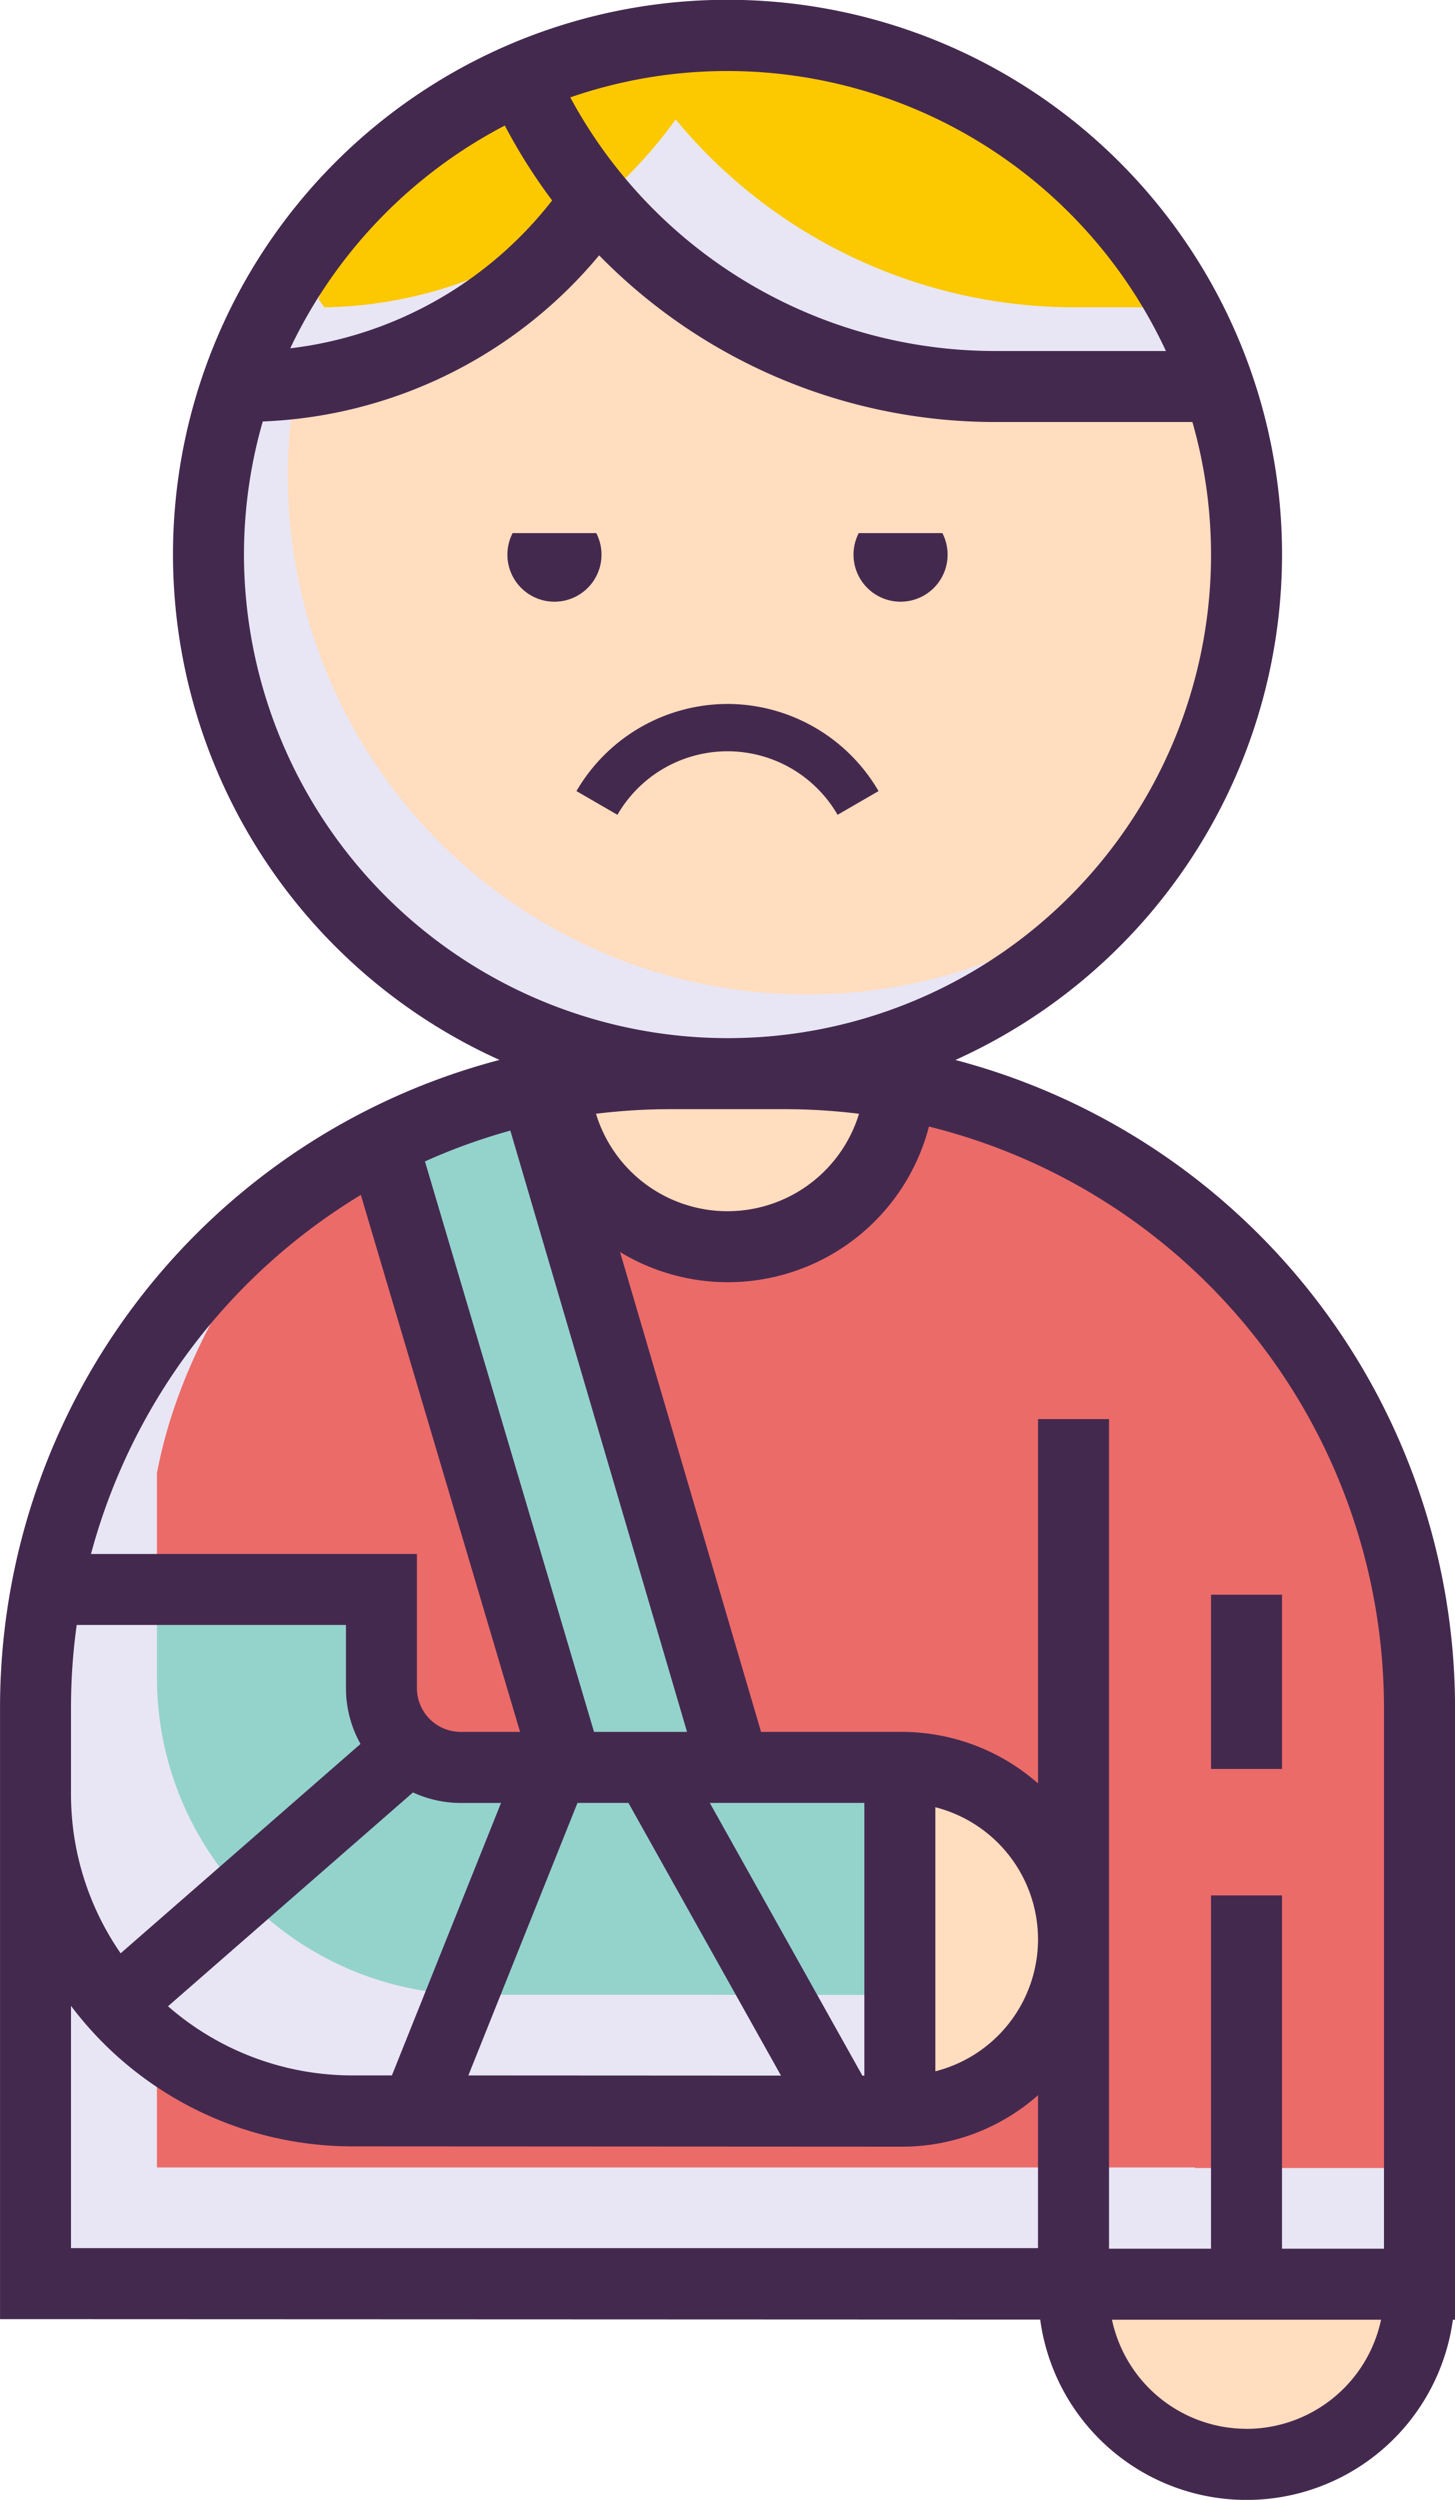 <svg xmlns="http://www.w3.org/2000/svg" width="165" height="283.456" viewBox="0 0 165 283.456">
  <g id="BROKEN_ARM" data-name="BROKEN ARM" transform="translate(-66.519 -22.381)">
    <g id="Grupo_526" data-name="Grupo 526" transform="translate(70.545 144.12)">
      <g id="Grupo_525" data-name="Grupo 525">
        <path id="Trazado_292" data-name="Trazado 292" d="M154.613,113.1H141.374a72.07,72.07,0,0,0-15.233,1.617,71.9,71.9,0,0,0-55.365,56.873H69.519V250.3H187.231v.067h39.235V184.959A71.856,71.856,0,0,0,154.613,113.1Z" transform="translate(-69.519 -113.104)" fill="#e8e6f4"/>
      </g>
    </g>
    <g id="Grupo_528" data-name="Grupo 528" transform="translate(84.316 144.12)">
      <g id="Grupo_527" data-name="Grupo 527">
        <path id="Trazado_293" data-name="Trazado 293" d="M151.1,113.1H137.865a72.07,72.07,0,0,0-15.233,1.617,71.375,71.375,0,0,0-27.062,12.168c-7.209,8.993-13.576,19.744-15.789,31.531v78.711H197.494v.067h25.463V184.959A71.856,71.856,0,0,0,151.1,113.1Z" transform="translate(-79.782 -113.104)" fill="#eb6b69"/>
      </g>
    </g>
    <g id="Grupo_530" data-name="Grupo 530" transform="translate(109.867 145.737)">
      <g id="Grupo_529" data-name="Grupo 529">
        <path id="Trazado_294" data-name="Trazado 294" d="M116.122,114.309l-17.3,6.161,21.018,70.885,18.915-.036Z" transform="translate(-98.823 -114.309)" fill="#94d3cc"/>
      </g>
    </g>
    <g id="Grupo_532" data-name="Grupo 532" transform="translate(70.542 202.376)">
      <g id="Grupo_531" data-name="Grupo 531">
        <path id="Trazado_295" data-name="Trazado 295" d="M167.748,176.931l-18.973-.042-18.915.036v.005H117.736a8.981,8.981,0,0,1-8.981-8.981v-11.2H85l-14.2-.232a72.218,72.218,0,0,0-1.286,13.6v9.823a35.927,35.927,0,0,0,35.91,35.927l62.313.031a19.485,19.485,0,0,0,19.495-19.484h0A19.489,19.489,0,0,0,167.748,176.931Z" transform="translate(-69.517 -156.518)" fill="#e8e6f4"/>
      </g>
    </g>
    <g id="Grupo_534" data-name="Grupo 534" transform="translate(84.314 202.58)">
      <g id="Grupo_533" data-name="Grupo 533">
        <path id="Trazado_296" data-name="Trazado 296" d="M164.239,176.879l-37.9-.042-12.112.042a8.981,8.981,0,0,1-8.981-8.981V156.7H81.5l-1.711-.028c0,.075-.005.149-.005.224v9.823a35.927,35.927,0,0,0,35.91,35.927l62.313.031a19.434,19.434,0,0,0,4.878-.637,19.464,19.464,0,0,0,.845-5.673h0A19.489,19.489,0,0,0,164.239,176.879Z" transform="translate(-79.78 -156.67)" fill="#94d3cc"/>
      </g>
    </g>
    <g id="Grupo_536" data-name="Grupo 536" transform="translate(168.639 222.789)">
      <g id="Grupo_535" data-name="Grupo 535">
        <path id="Trazado_297" data-name="Trazado 297" d="M142.755,171.73h-.134V210.7h.125a19.485,19.485,0,0,0,19.495-19.484h0A19.487,19.487,0,0,0,142.755,171.73Z" transform="translate(-142.621 -171.73)" fill="#ffddbe"/>
      </g>
    </g>
    <g id="Grupo_538" data-name="Grupo 538" transform="translate(90.16 26.404)">
      <g id="Grupo_537" data-name="Grupo 537">
        <path id="Trazado_298" data-name="Trazado 298" d="M142.986,25.379a58.867,58.867,0,1,0,58.867,58.867A58.438,58.438,0,0,0,142.986,25.379Z" transform="translate(-84.137 -25.379)" fill="#e8e6f4"/>
      </g>
    </g>
    <g id="Grupo_540" data-name="Grupo 540" transform="translate(99.143 26.404)">
      <g id="Grupo_539" data-name="Grupo 539">
        <path id="Trazado_299" data-name="Trazado 299" d="M140.7,25.379a58.438,58.438,0,0,0-36.861,13.005A58.849,58.849,0,0,0,186.6,121.107a58.867,58.867,0,0,0-45.9-95.728Z" transform="translate(-90.831 -25.379)" fill="#ffddbe"/>
      </g>
    </g>
    <g id="Grupo_542" data-name="Grupo 542" transform="translate(93.648 26.404)">
      <g id="Grupo_541" data-name="Grupo 541">
        <path id="Trazado_300" data-name="Trazado 300" d="M193.834,56.2a58.878,58.878,0,0,0-107.1,8.049l.664.934a48.027,48.027,0,0,0,39.035-19.994,1.3,1.3,0,0,0,.144-.18l-3.9-7.4a59.384,59.384,0,0,0,4.886,6.664A58.711,58.711,0,0,0,172.53,65.186h25.257A58.433,58.433,0,0,0,193.834,56.2Z" transform="translate(-86.736 -25.379)" fill="#e8e6f4"/>
      </g>
    </g>
    <g id="Grupo_544" data-name="Grupo 544" transform="translate(102.628 26.404)">
      <g id="Grupo_543" data-name="Grupo 543">
        <path id="Trazado_301" data-name="Trazado 301" d="M139.81,25.379A58.467,58.467,0,0,0,102.931,38.4a58.663,58.663,0,0,0-9.5,16.867l.664.934a48.567,48.567,0,0,0,30.053-11.011l1.131-.917a52.647,52.647,0,0,0,8.659-9.377A58.692,58.692,0,0,0,179.221,56.2h12.322A58.773,58.773,0,0,0,139.81,25.379Z" transform="translate(-93.428 -25.379)" fill="#fcc800"/>
      </g>
    </g>
    <g id="Grupo_546" data-name="Grupo 546" transform="translate(129.399 144.123)">
      <g id="Grupo_545" data-name="Grupo 545">
        <path id="Trazado_302" data-name="Trazado 302" d="M113.379,113.106a19.62,19.62,0,0,0,39.239,0Z" transform="translate(-113.379 -113.106)" fill="#ffddbe"/>
      </g>
    </g>
    <g id="Grupo_548" data-name="Grupo 548" transform="translate(188.257 281.388)">
      <g id="Grupo_547" data-name="Grupo 547">
        <path id="Trazado_303" data-name="Trazado 303" d="M157.241,215.4v.806a19.618,19.618,0,1,0,39.236,0V215.4Z" transform="translate(-157.241 -215.399)" fill="#ffddbe"/>
      </g>
    </g>
    <g id="Grupo_550" data-name="Grupo 550" transform="translate(124.059 82.827)">
      <g id="Grupo_549" data-name="Grupo 549">
        <path id="Trazado_304" data-name="Trazado 304" d="M119.477,67.427h-9.484a5.335,5.335,0,1,0,9.484,0Z" transform="translate(-109.399 -67.427)" fill="#44294f"/>
      </g>
    </g>
    <g id="Grupo_552" data-name="Grupo 552" transform="translate(163.309 82.827)">
      <g id="Grupo_551" data-name="Grupo 551" transform="translate(0)">
        <path id="Trazado_305" data-name="Trazado 305" d="M148.727,67.427h-9.484a5.335,5.335,0,1,0,9.484,0Z" transform="translate(-138.649 -67.427)" fill="#44294f"/>
      </g>
    </g>
    <g id="Grupo_554" data-name="Grupo 554" transform="translate(131.891 102.201)">
      <g id="Grupo_553" data-name="Grupo 553">
        <path id="Trazado_306" data-name="Trazado 306" d="M132.364,81.865a19.853,19.853,0,0,0-17.128,9.88l4.646,2.69a14.418,14.418,0,0,1,24.966,0l4.644-2.689A19.853,19.853,0,0,0,132.364,81.865Z" transform="translate(-115.236 -81.865)" fill="#44294f"/>
      </g>
    </g>
    <g id="Grupo_556" data-name="Grupo 556" transform="translate(66.519 22.381)">
      <g id="Grupo_555" data-name="Grupo 555">
        <path id="Trazado_307" data-name="Trazado 307" d="M174.865,142.569a62.884,62.884,0,1,0-51.7-.005,75.919,75.919,0,0,0-56.642,73.41v69.371l117.956.048a23.614,23.614,0,0,0,46.8.019h.246V215.974A76.01,76.01,0,0,0,174.865,142.569ZM149.019,30.432a54.9,54.9,0,0,1,49.719,31.75H179.433a54.742,54.742,0,0,1-48.243-28.758A54.528,54.528,0,0,1,149.019,30.432Zm-25.253,6.185a62.966,62.966,0,0,0,5.366,8.491,44.241,44.241,0,0,1-29.7,16.768A55.187,55.187,0,0,1,123.766,36.617ZM94.186,85.264a54.631,54.631,0,0,1,2.13-15.092,52.283,52.283,0,0,0,38.147-18.839,62.79,62.79,0,0,0,44.97,18.9H201.74a54.794,54.794,0,0,1-52.591,69.861h-.258A54.892,54.892,0,0,1,94.186,85.264Zm69.747,63.406a15.59,15.59,0,0,1-29.827,0,68.622,68.622,0,0,1,8.3-.522h6.489l.129,0,.129,0h6.491A68.229,68.229,0,0,1,163.933,148.671Zm-39.54,1.907,20.038,68.181H133.884L114.71,154.072A67.316,67.316,0,0,1,124.393,150.577ZM155.086,257.73l-35.454-.02,12.375-30.9h5.778Zm-8.075-30.922h17.528v30.928h-.223Zm-36.05,30.9-4.5,0a31.782,31.782,0,0,1-20.889-7.841l27.781-24.246a12.91,12.91,0,0,0,5.409,1.193h4.574ZM107.44,157.87l18.054,60.886H118.76A4.961,4.961,0,0,1,113.8,213.8V198.583H76.837A68.279,68.279,0,0,1,107.44,157.87Zm-32.869,58.1a67.8,67.8,0,0,1,.647-9.339h30.534V213.8a12.919,12.919,0,0,0,1.649,6.322L80.2,243.862A31.7,31.7,0,0,1,74.57,225.8v-9.827Zm109.662,61.32H74.57V249.819a39.944,39.944,0,0,0,31.882,15.935l62.318.035a23.267,23.267,0,0,0,15.461-5.832v17.338Zm0-34.968a15.451,15.451,0,0,1-11.643,14.92V227.3a15.477,15.477,0,0,1,11.643,14.916Zm23.643,55.458a15.619,15.619,0,0,1-15.257-12.373h30.516A15.62,15.62,0,0,1,207.875,297.785Zm15.593-20.423H211.9V237.3h-8.051v40.058H192.284V242.327c0-.017,0-.036,0-.054s0-.035,0-.052V183.29h-8.051V224.6a23.391,23.391,0,0,0-15.461-5.843H152.825l-15.991-54.41a23.559,23.559,0,0,0,35.031-14.227,67.941,67.941,0,0,1,51.6,65.854v61.388Z" transform="translate(-66.519 -22.381)" fill="#44294f"/>
      </g>
    </g>
    <g id="Grupo_558" data-name="Grupo 558" transform="translate(203.851 203.202)">
      <g id="Grupo_557" data-name="Grupo 557" transform="translate(0)">
        <rect id="Rectángulo_46" data-name="Rectángulo 46" width="8.051" height="19.758" fill="#44294f"/>
      </g>
    </g>
  </g>
</svg>
